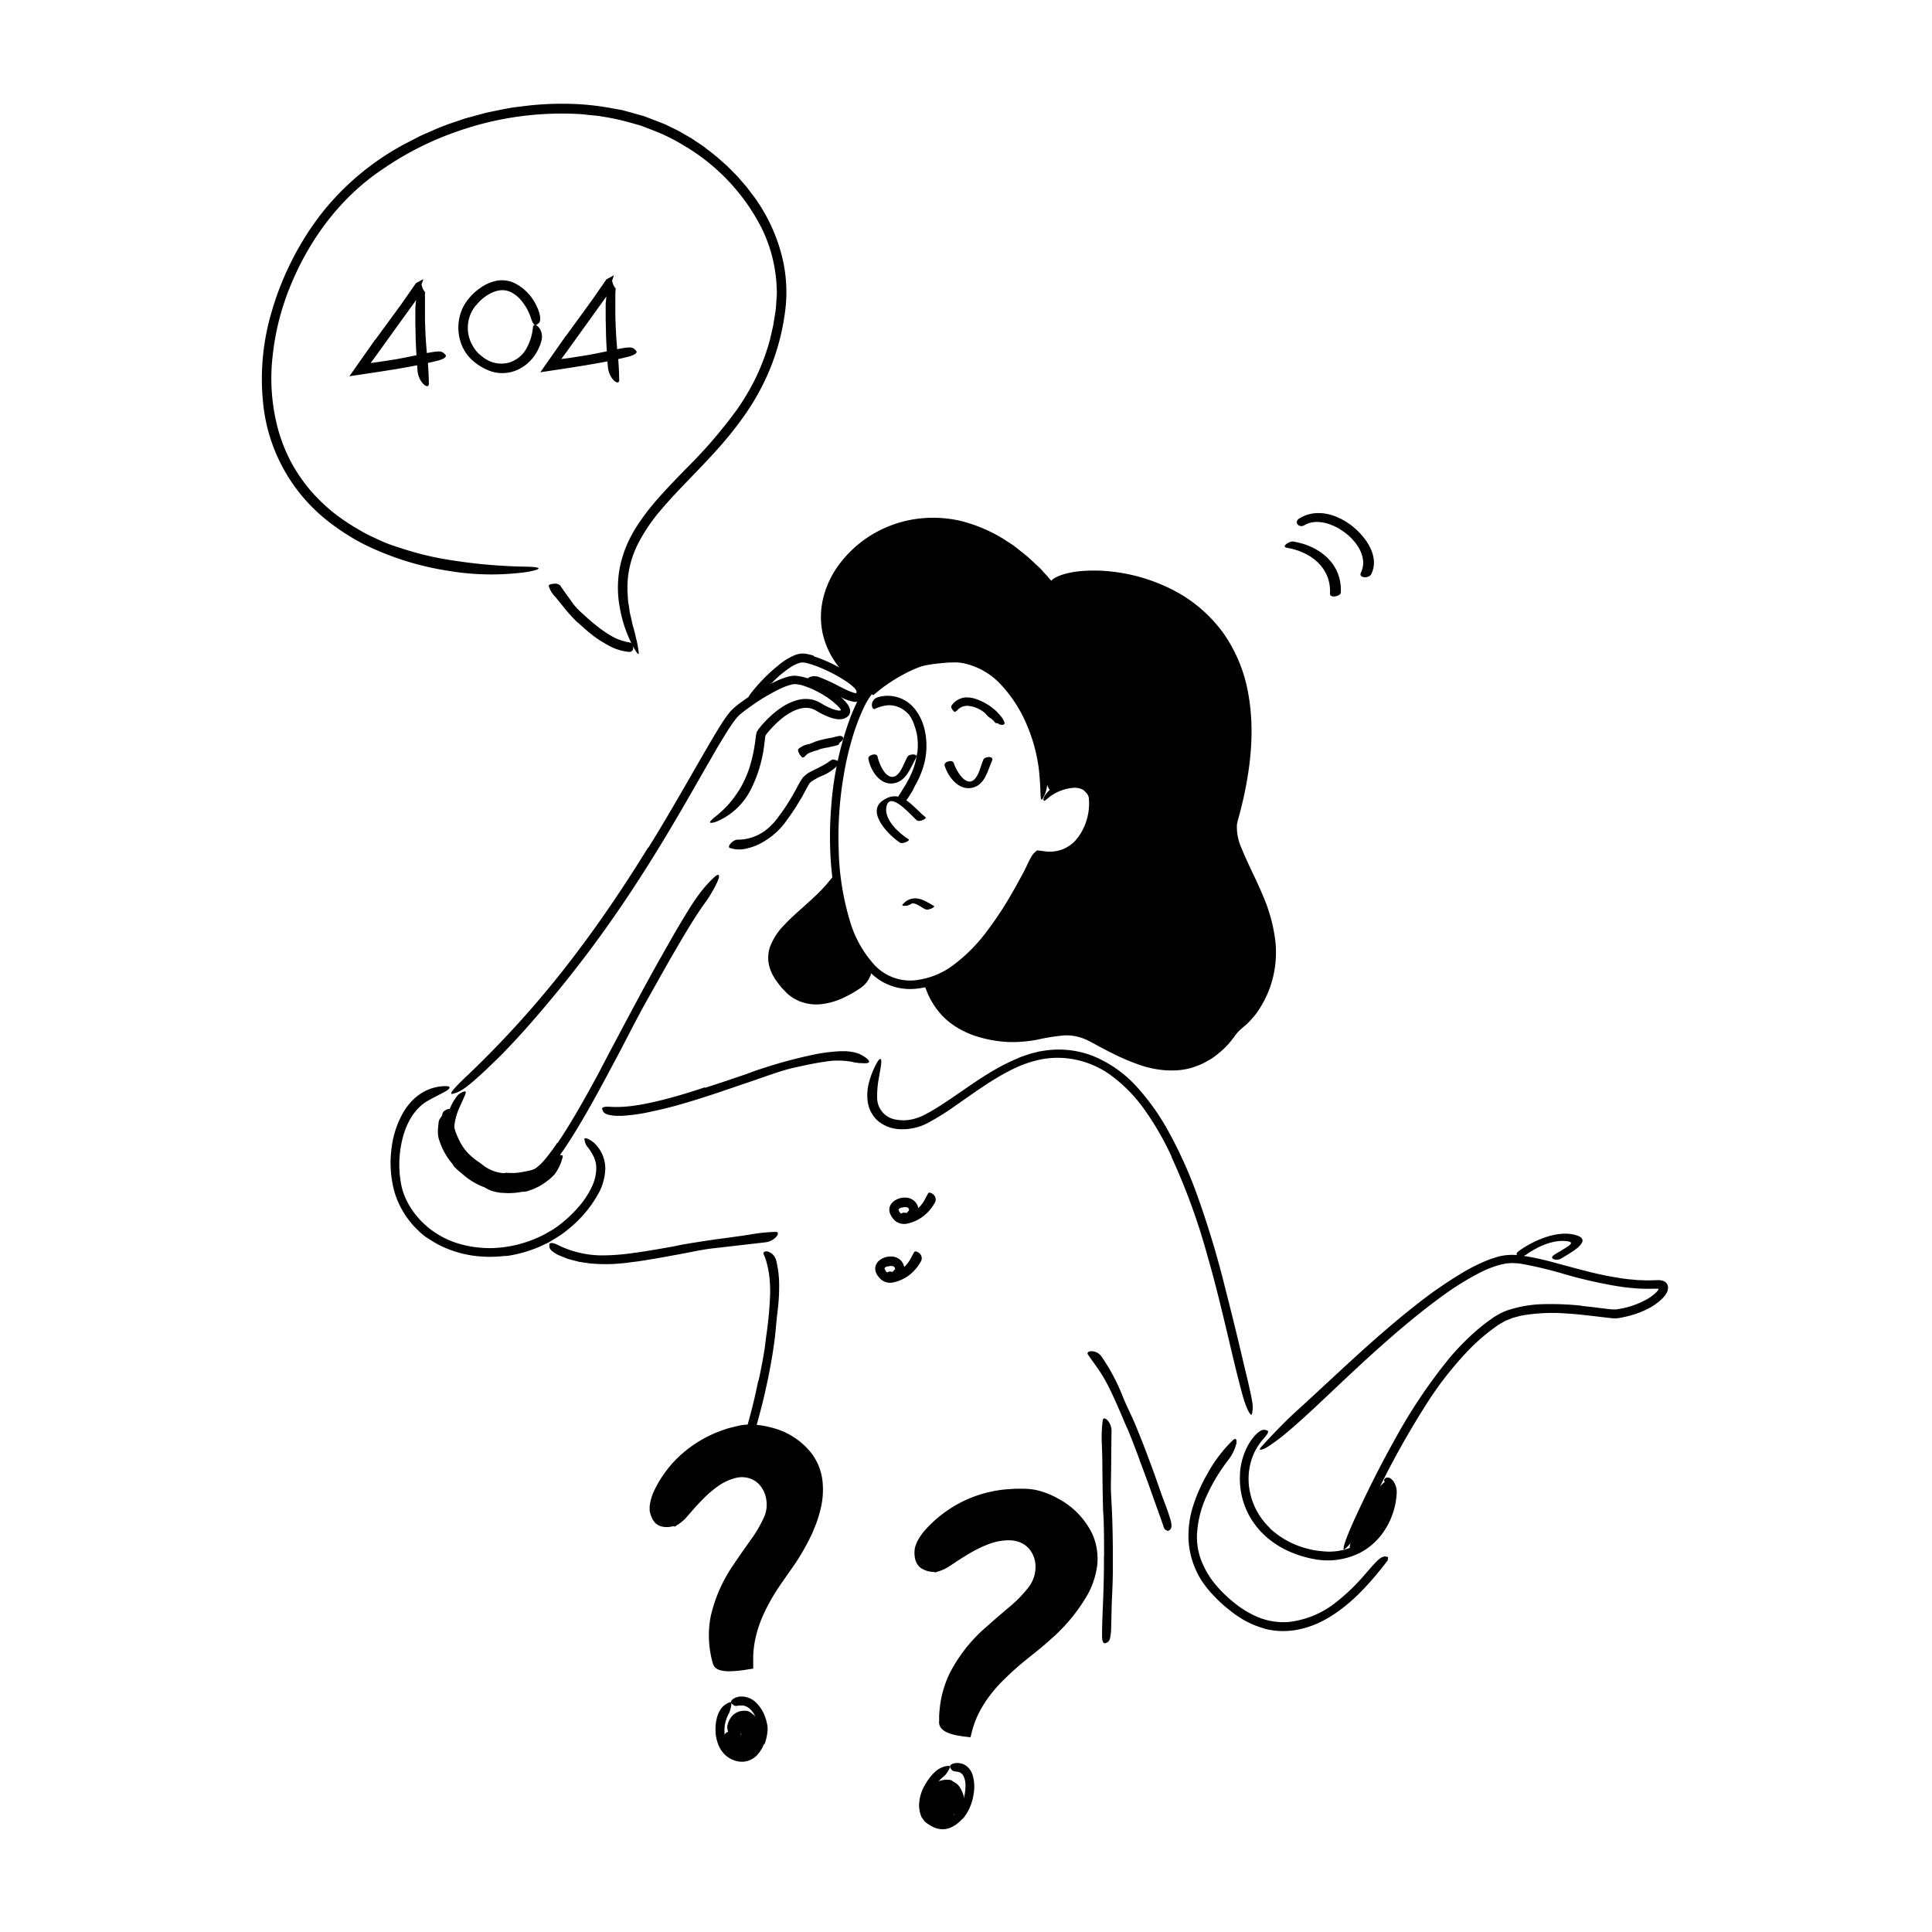 <svg id="Layer_1" data-name="Layer 1" xmlns="http://www.w3.org/2000/svg" width="520" height="520" viewBox="0 0 520 520"><defs><style>.cls-1{fill:hsla(210, 100%, 67%, 0.7);}</style></defs><title>Notioly v2</title><g id="_88.404" data-name="88.404"><path class="cls-1" d="M119.05,300a1.26,1.26,0,0,1,.55-1,2.91,2.91,0,0,1,1.17-.52c.29-.06.94.28,1,.5.08.46.16.91.23,1.28,0,.13.07,1.11.17,2.09a4.78,4.78,0,0,0,.08.74c0,.24.06.48.12.71.15.44.22.83.34,1.08a26.7,26.7,0,0,0,1.33,2.89,14.45,14.45,0,0,0,2,2.68,18.59,18.59,0,0,0,2.68,2.22,13.6,13.6,0,0,1,1.26.93,10.5,10.5,0,0,0,5,2.1,2,2,0,0,0,.9,0,3.56,3.56,0,0,1,1,0c.26,0,.54,0,.85,0a7.39,7.39,0,0,0,.94,0,19.36,19.36,0,0,0,2.81-.43,9.92,9.92,0,0,0,4.18-1.58c.19-.12.32-.31.6-.32.61-.05.89-.49,1.26-.83l.7-.8c.24-.26.49-.52.71-.8a3.82,3.82,0,0,1,1-.69c.33-.19.72.21.72.35,0,.39.37.27.59.35a.7.7,0,0,1,.23.11,2.07,2.07,0,0,1-.15.8,9.09,9.09,0,0,1-.59,1.66,11.93,11.93,0,0,1-1.52,2.63l-.91.88a8.62,8.62,0,0,1-1,.82,12.74,12.74,0,0,1-1.2.86c-.44.25-.87.54-1.32.76l-1.26.58c-.79.31-1.41.49-1.62.58a5.11,5.11,0,0,1-1.36.14c-.05,0-.46.11-1.06.17l-1,.13-1.15.05c-.79.05-1.56-.05-2.16-.06s-1-.13-1.07-.14a8.68,8.68,0,0,1-3.47-1.22,3.27,3.27,0,0,0-.66-.3,18.27,18.27,0,0,1-5.29-3.22c-.39-.36-.8-.7-1.21-1l-1.16-1.1a3.14,3.14,0,0,1-.33-.48,5,5,0,0,0-.43-.6,18.18,18.18,0,0,1-3.54-6.85,8.82,8.82,0,0,1-.14-2.1c.07-.9.16-1.79.21-2.14a2.4,2.4,0,0,1,.45-1A2.6,2.6,0,0,0,119.05,300Z"/><path class="cls-1" d="M365.54,416.47c-.15.54-.76.75-1.44.81-.22,0-.65-.27-.66-.45,0-.35-.05-.69-.05-1s.69-3.13,1-4.11a18.18,18.18,0,0,1,1.06-2.77,58.94,58.94,0,0,1,2.79-5.56,6.21,6.21,0,0,1,.95-1.19c.33-.35.74-.73,1.15-1.12l2.62-2.5,1.33,3.13a8.31,8.31,0,0,1,.4,4.87,3.9,3.9,0,0,0-.14,1,4.52,4.52,0,0,1-.27,1.1,14.66,14.66,0,0,1-.82,1.72,12.71,12.71,0,0,1-1.67,2.37c-1.09,1-2.13,1.91-3.22,2.75-.16.12-.26.31-.51.31-.59,0-.82.35-1.13.62a10.33,10.33,0,0,1-1.35,1,2.82,2.82,0,0,1-.95.23c-.3.05-.64-.42-.64-.53,0-.32-.32-.36-.52-.5a.85.85,0,0,1-.2-.17,1.88,1.88,0,0,1,.13-.62c.13-.33.31-.74.5-1.17a15.28,15.28,0,0,1,.91-1.79l1.51-1.91a22.49,22.49,0,0,0,1.51-2.18,2,2,0,0,1,.54-.54,3,3,0,0,0,.29-.5,8.84,8.84,0,0,0,.48-1,5.88,5.88,0,0,0,.42-1.39c.22-.5,0-.77.36-1.12.07-.08,0-.12,0-.17a.66.66,0,0,1-.06-.2l4,.64A23.58,23.58,0,0,0,372,406.8a18.93,18.93,0,0,0-1,1.69,3.33,3.33,0,0,1-.25.28,2.06,2.06,0,0,0-.29.37c-.76,1.41-1.68,2.76-2.31,4.27-.12.36-1.39,1.75-1.58,2.15C366.46,415.79,365.6,416.25,365.54,416.47Z"/><path class="cls-1" d="M195.09,467.48c-.29-.3,0-.9.62-1.28a2.6,2.6,0,0,1,.93-.08l.67.14s.44.24.84.51a3.39,3.39,0,0,0,.57.34.58.58,0,0,0,.17-.05c.13-.1.13-.14.15-.13s0-.07,0-.07a.35.35,0,0,0,.13.07.31.31,0,0,0,.2,0l.06,0,.07-.24c.05-.18.05-.13.05-.18s0,0-.07-.13a.2.2,0,0,0-.2-.17c-.08,0-.16-.09-.24-.2s-.21-.18-.14-.23a4,4,0,0,0,1.43-1.62v0h0c.07-.3-.63,2.61-.33,1.38v0l0-.06,0-.12a2.24,2.24,0,0,0,0-.24c0-.15,0-.13,0-.18,0-.31-.07,0,.41.4a1.71,1.71,0,0,0,.2.18l.09.07,0,0h-.1a.79.79,0,0,0-.27.16c-.06,0,0,.12-.22.14-.48,0-.46.24-.53.42a5.08,5.08,0,0,1-.37.8,2.68,2.68,0,0,1-.54.41,1.54,1.54,0,0,1-.92,0c-.21-.15-.52,0-.8,0a1.43,1.43,0,0,1-.29,0,3.51,3.51,0,0,1-.65-1.3,4.28,4.28,0,0,1-.26-1.65s.06-.28.19-.7a5.36,5.36,0,0,1,.86-1.7,4.37,4.37,0,0,1,2.39-1.59,5.73,5.73,0,0,1,1.73-.1,2.38,2.38,0,0,1,.88.29,4.1,4.1,0,0,1,.71.53,8.84,8.84,0,0,1,.78.67,7.75,7.75,0,0,1,.95,1.19,8,8,0,0,1,.88,1.76l.13.66a4.3,4.3,0,0,1,.09.72,2,2,0,0,1-.35,1.31.56.56,0,0,0-.11.37c0,.31-.15.76-.23,1.13a7.8,7.8,0,0,1-.42,1.08,6,6,0,0,1-1.26,1.72,4.55,4.55,0,0,1-1.73,1.16.84.84,0,0,1-.39,0,3.89,3.89,0,0,0-.48,0,3.74,3.74,0,0,1-2.32-.51,8.71,8.71,0,0,1-1.09-.7c-.34-.31-.65-.67-1-1a14.51,14.51,0,0,1-.68-1.32,4.3,4.3,0,0,0-.33-1C194.9,468.41,195.22,467.58,195.09,467.48Z"/><path class="cls-1" d="M258.39,487.62c.1.43-.52.8-1.32.77a3.16,3.16,0,0,1-.92-.48c-.18-.15-.38-.34-.55-.5a9,9,0,0,1-.5-.91,1.27,1.27,0,0,0-.14-.24.49.49,0,0,0-.11-.07.3.3,0,0,0-.18,0c-.18,0-.21.07-.21.05s-.06,0-.05.07a.52.52,0,0,0-.07-.16c-.1-.16-.21-.19-.28-.17l-.05,0h0l-.84-.54h0l0,0,.09.06.35.21.36.19c.08,0,0,0,0,0v0l0,.14c0,.06-.06.14.09.26a.39.39,0,0,1,.11.29l0,.17a.35.35,0,0,0,0,.06H254a4.17,4.17,0,0,0-2.17.63l0,0h0c-.23.22,2-1.95,1.06-1h0l0,0-.1.1a1.25,1.25,0,0,0-.15.19.84.84,0,0,1-.11.15c-.14.3.05.07-.13-.57a2.53,2.53,0,0,0-.17-.51l.08.07a.71.71,0,0,0,.31,0c.07,0,.08-.09.27,0,.45.28.55.07.71-.05a4.86,4.86,0,0,1,.79-.48,3.17,3.17,0,0,1,.73,0,1.82,1.82,0,0,1,.88.51c.11.27.48.34.75.48l.28.16a3.81,3.81,0,0,1-.13,1.56,4.44,4.44,0,0,1-.69,1.64,6.27,6.27,0,0,1-.57.53,5.56,5.56,0,0,1-1.76,1.05,4.75,4.75,0,0,1-3.12.06,5.59,5.59,0,0,1-1.12-.54l-.52-.37a2.49,2.49,0,0,1-.64-.78A4.55,4.55,0,0,1,248,489a7.77,7.77,0,0,1-.51-2.7,8.36,8.36,0,0,1,.22-2.1,9.11,9.11,0,0,1,.55-1.31,2.4,2.4,0,0,1,1.18-1.08,1.24,1.24,0,0,0,.42-.4,6.49,6.49,0,0,1,3.93-2.29,5.36,5.36,0,0,1,2.15,0,1,1,0,0,1,.36.21,4.81,4.81,0,0,0,.41.27,4,4,0,0,1,1.76,1.68,8.79,8.79,0,0,1,.59,1.19c.09.21.15.44.24.65s.07.49.12.73a4,4,0,0,1,0,.62,7.82,7.82,0,0,1-.15,1c-.05.68-.27,1.19-.25,1.33S258.33,487.45,258.39,487.62Z"/><path class="cls-1" d="M333.31,277.66c-13.52,15.06-26.47,8.13-39.14,1.22-8.95-4.88-14.45,1.44-26.08-.39-11.26-1.78-15.53-7.45-17.7-13.3,20.44-7.23,26.38-33.45,29-35,12.42,3,17.15-12.94,14.16-16.88-3.76-4.93-7.74-2.63-10.48-1.69-.95.32-3.58-34.89-27.68-34.86-7.54,0-15.71,4.86-20.64,9-36.08-20.93,11.18-72.14,48.12-28.31,5.36-7.8,69.39-5.38,49.31,63.47C329.06,231.74,355.64,252.79,333.31,277.66Z"/><path class="cls-1" d="M250.87,141.75a29.16,29.16,0,0,0-17.58,6,28,28,0,0,0-6.41,6.85,22.19,22.19,0,0,0-3.36,8.65,18.38,18.38,0,0,0,.85,9.1l.39,1.09a7.64,7.64,0,0,0,.52,1l.55,1,.27.51.34.48,1.38,1.89,1.61,1.71a16.45,16.45,0,0,0,1.77,1.56,15.43,15.43,0,0,0,1.88,1.45l1.54,1c.07.1.16,0,.24-.07l.74-.57a46.06,46.06,0,0,1,8.74-5.25,30.93,30.93,0,0,1,7.16-2.33,21.06,21.06,0,0,1,3.82-.39,24.41,24.41,0,0,1,3.81.27,21.28,21.28,0,0,1,7.24,2.46,23.77,23.77,0,0,1,5.94,4.74,41.22,41.22,0,0,1,8,13.95,76.8,76.8,0,0,1,2.27,7.64c.31,1.29.6,2.58.87,3.86l.29,1.38c0,.1.05.2.09.3s.19,0,.28-.06l.48-.17c.36-.13.74-.25,1.12-.36a9.51,9.51,0,0,1,2.47-.38,7.13,7.13,0,0,1,4.77,1.83c.29.29.6.57.87.88s.51.57.78,1a6,6,0,0,1,.88,2.55,13.28,13.28,0,0,1-.37,4.77,16.71,16.71,0,0,1-4.57,8.12,11.6,11.6,0,0,1-8.8,3.26c-.4,0-.79-.08-1.18-.12s-.42-.08-.64-.12-.24.16-.34.26l-.05.09a1.59,1.59,0,0,0-.13.22l-.25.45c-.64,1.26-1.24,2.61-1.85,3.95-1.21,2.7-2.48,5.39-3.9,8a55.7,55.7,0,0,1-10.7,14.35,35.2,35.2,0,0,1-9.61,6.44c-.52.25-.69.3-1,.41l-.38.15-.2.07s0,.11,0,.16c.09.21.17.42.27.63q.27.63.6,1.23a16.85,16.85,0,0,0,3.19,4.33,20.3,20.3,0,0,0,9.52,5,31.2,31.2,0,0,0,5.4.89,29.2,29.2,0,0,0,5.45-.17c2.33-.28,4.65-.84,7.07-1.26a18.13,18.13,0,0,1,7.55,0,16.14,16.14,0,0,1,3.59,1.34c1.12.55,2.13,1.14,3.21,1.7,2.12,1.12,4.25,2.19,6.42,3.15,4.33,1.86,8.93,3.28,13.52,2.89l.86-.05.84-.16c.56-.12,1.13-.19,1.68-.34A19.9,19.9,0,0,0,324,283.8c.51-.26,1.05-.47,1.54-.77l1.47-.93.73-.47.69-.55,1.36-1.1c2.15-2,3.13-2.82,3.26-2.58s-.64,1.5-2.31,3.48a23,23,0,0,1-3.45,3.17c-.37.27-.73.59-1.15.84l-1.31.76a17,17,0,0,1-3,1.37c-4.37,1.68-10.24,1.4-15.63-.59a59.84,59.84,0,0,1-6.94-3c-1.13-.55-2.21-1.14-3.32-1.72l-1.62-.88-.82-.44-.75-.37a12.94,12.94,0,0,0-6.35-1.34,54.78,54.78,0,0,0-7,1.11,36.08,36.08,0,0,1-7.67.68,32.79,32.79,0,0,1-7.66-1.18,24.31,24.31,0,0,1-7.19-3.19,19.93,19.93,0,0,1-3.1-2.55,20.9,20.9,0,0,1-2.49-3.15c-.34-.57-.7-1.13-1-1.73a22.63,22.63,0,0,1-1-2.27l-.66-1.66a1.43,1.43,0,0,1-.13-.4l.38-.15.75-.3,1.51-.6.38-.15.32-.13.39-.18a31.1,31.1,0,0,0,6.06-3.57,43.18,43.18,0,0,0,9.68-10.43,86.61,86.61,0,0,0,7-12.79l1.56-3.39c.27-.57.54-1.14.87-1.73.09-.15.16-.29.26-.45a6.68,6.68,0,0,1,.46-.67l.57-.56.31-.25s.09-.12.15-.1l.18,0,1.44.19.89.11a10,10,0,0,0,1.64,0,9.3,9.3,0,0,0,3.15-.79c4-1.83,6.6-6.53,7-11.08a6.28,6.28,0,0,0-.42-3.08l-.16-.26-.26-.32a6.8,6.8,0,0,0-.56-.63,6.59,6.59,0,0,0-1.25-1,4.56,4.56,0,0,0-2.95-.64,7.73,7.73,0,0,0-1.64.34c-.28.08-.57.19-.85.29l-1.46.53a3.17,3.17,0,0,1-.48.1l-.41,0h-.21c0,.08,0-.1,0-.08h-.09l-.1,0c-.14,0-.21-.16-.3-.28a5.58,5.58,0,0,1-.67-2l-.58-2.66c-.38-1.71-.79-3.4-1.27-5.08a58.65,58.65,0,0,0-3.64-9.76,33.37,33.37,0,0,0-5.73-8.49,19.9,19.9,0,0,0-17.74-6.16,30.36,30.36,0,0,0-9.08,3.15,45.46,45.46,0,0,0-4.2,2.49c-.68.45-1.34.93-2,1.41l-1,.81-.77.63-.39.31-.19.16a2.53,2.53,0,0,1-.22-.13L232,185.16c-.35-.25-.72-.46-1.06-.72l-1-.83c-.65-.57-1.36-1.06-1.95-1.69L226.18,180a22.41,22.41,0,0,1-4.7-9.25,21.36,21.36,0,0,1,.24-10.36,25.38,25.38,0,0,1,4.68-9.18,31.2,31.2,0,0,1,7.61-6.89,31.88,31.88,0,0,1,11.74-4.52,33.17,33.17,0,0,1,12.56.34,40.87,40.87,0,0,1,11.58,4.8l2.63,1.7c.85.6,1.64,1.28,2.47,1.91l1.23,1c.41.32.77.7,1.15,1l2.28,2.13c.71.67,1.32,1.43,2,2.14l.87,1,.25.28.12.14c.05,0,.09.12.13,0a1.67,1.67,0,0,1,.43-.4,7.42,7.42,0,0,1,.91-.53,13.59,13.59,0,0,1,2.14-.81,25.36,25.36,0,0,1,4.37-.78,42,42,0,0,1,8.76.17,47.4,47.4,0,0,1,16.6,5.18,38.26,38.26,0,0,1,13.08,11.4,40.2,40.2,0,0,1,6.62,16c1.79,9.61.77,19.36-1.31,28.64-.29,1.16-.54,2.32-.85,3.47l-.47,1.73-.23.86-.15.75a13.76,13.76,0,0,0,1.27,6.44c1.72,4.29,4,8.47,5.82,12.93a43.85,43.85,0,0,1,3.29,12.3,28.66,28.66,0,0,1-.85,10.15,26.82,26.82,0,0,1-2.64,6.39,21.6,21.6,0,0,1-4.67,5.89c-.6.49-1.36,1.17-1.76,1.41-.67.4,0-.66,1.57-2.94a35.87,35.87,0,0,0,5.34-11.33,27.66,27.66,0,0,0,.23-12.15,53,53,0,0,0-4.08-11.92c-.89-2-1.84-3.89-2.78-5.89a46.88,46.88,0,0,1-2.53-6.27,15.76,15.76,0,0,1-.66-3.58,6.3,6.3,0,0,1,0-1,4.75,4.75,0,0,1,.1-1c.06-.33.13-.69.2-1l.21-.79c.59-2.09,1.12-4.2,1.57-6.32,1.83-8.47,2.66-17.31,1.16-25.83a39.21,39.21,0,0,0-4.16-12.13,34.33,34.33,0,0,0-8.1-9.85,41.64,41.64,0,0,0-18.27-8.56A43,43,0,0,0,293,156a27,27,0,0,0-5,.59,14.46,14.46,0,0,0-2.25.7l-.5.24-.22.12-.11.07a.56.56,0,0,0-.15.11l-.44.4-.22.2-.25.3-1,1.14-4.28-4.72c-1.05-1.11-2.21-2.1-3.31-3.16a20.33,20.33,0,0,0-1.76-1.46l-1.79-1.41c-1.22-.91-2.53-1.67-3.79-2.52a34.42,34.42,0,0,0-17.13-4.82Z"/><path class="cls-1" d="M234.66,261.53c-7.06,5.94-17.76,12-24.88,1.63-7-10.15,7-16.54,14.14-25.71C226,247,229,257.11,234.66,261.53Z"/><path class="cls-1" d="M219.93,243.89c-1.67,1.53-3.37,3-5,4.49a28.43,28.43,0,0,0-4.27,4.77,9.09,9.09,0,0,0-1.54,4,7.46,7.46,0,0,0,.57,3.61c.12.3.28.59.42.88l.5.85,1.2,1.63a9.92,9.92,0,0,0,6.71,3.75,13.35,13.35,0,0,0,7-1.42,56.75,56.75,0,0,0,8-5.1c.82-.57,1.13,0,.84,1a7,7,0,0,1-2.81,3.61,30.81,30.81,0,0,1-4.55,2.6,18.91,18.91,0,0,1-5.16,1.6,12.16,12.16,0,0,1-5.58-.31,10.29,10.29,0,0,1-1.35-.48l-1.26-.65a9.48,9.48,0,0,1-1.15-.81,7,7,0,0,1-1-.9l-1.15-1.19c-.34-.42-.65-.86-1-1.29a13.52,13.52,0,0,1-1.72-2.84,9.62,9.62,0,0,1-.85-3.37,9.12,9.12,0,0,1,.46-3.45,17.11,17.11,0,0,1,3.93-6c1.58-1.7,3.29-3.21,5-4.72,1-.93,2.06-1.85,3.06-2.79a42.15,42.15,0,0,0,3.3-3.42l1.81-2.19a107,107,0,0,0,3,11.8,36.83,36.83,0,0,0,4,8.49c.35.59.78,1.09,1.17,1.64s.72.88,1,1.24a7.17,7.17,0,0,1,.65.84,2.23,2.23,0,0,1,.45,1.27,3.8,3.8,0,0,1,0,.58c-.06.28-.35.32-.85.13a4.32,4.32,0,0,1-.89-.47,13.23,13.23,0,0,1-1.06-.88,25.7,25.7,0,0,1-5-7.7,57.92,57.92,0,0,1-3-8.75c-.14-.52-.27-1-.39-1.54l-.27-1.09,0-.18a1.13,1.13,0,0,0,0-.12v0a0,0,0,0,0,0,0l-.06,0-.32.33c-.87.9-1.77,1.76-2.67,2.59Z"/><path class="cls-1" d="M227,209.18a98.28,98.28,0,0,0-1.27,19.46,71.85,71.85,0,0,0,3,19.15,30,30,0,0,0,6.7,12A13.13,13.13,0,0,0,246,263.87,20.93,20.93,0,0,0,257,259.44a44.52,44.52,0,0,0,8.68-8.87A94.34,94.34,0,0,0,272.6,240c.93-1.62,1.83-3.27,2.73-4.93l1.37-2.49c.24-.42.47-.84.73-1.25.14-.21.25-.42.41-.63a4.35,4.35,0,0,1,.6-.75,2,2,0,0,1,.79-.63l.94.14.47.07.34,0,.66.07a10.1,10.1,0,0,0,2.58-.16,9.17,9.17,0,0,0,4.49-2.35,15.48,15.48,0,0,0,4.35-12.28,2.78,2.78,0,0,0-.5-1.28,1.84,1.84,0,0,0-.44-.52,2.15,2.15,0,0,0-.53-.41,5,5,0,0,0-2.9-.54,12.36,12.36,0,0,0-6.12,2.36c-1.07.83-1.39,1.23-1.62,1.07s-.1-1,.75-2a10.73,10.73,0,0,1,4.59-3.23,9.51,9.51,0,0,1,4-.64,5.86,5.86,0,0,1,1.2.19,4.58,4.58,0,0,1,1.22.47c.21.11.41.21.61.34l.55.45a5.11,5.11,0,0,1,.93,1.09,4.21,4.21,0,0,1,.59,1.18,7.75,7.75,0,0,1,.29,1.15,12.22,12.22,0,0,1,.13,2.15,18.75,18.75,0,0,1-4.23,11.16,12,12,0,0,1-7.2,4.18,7.48,7.48,0,0,1-1.06.12,7.37,7.37,0,0,1-1.05,0,9.23,9.23,0,0,1-1,0l-.93-.11-.26-.06c-.08,0,0,0-.06,0h0l-.06.09a3.15,3.15,0,0,0-.22.33c-.15.24-.31.47-.46.73-4.7,8.41-9.43,17.51-16.73,24.64a35.55,35.55,0,0,1-7.35,5.61,21.66,21.66,0,0,1-9,2.82,15.19,15.19,0,0,1-9.38-2.31,21.43,21.43,0,0,1-6.49-7c-3.55-6-5.18-12.66-6.12-19.31a84.86,84.86,0,0,1-.79-10.06,96.56,96.56,0,0,1,.28-10.06,87.27,87.27,0,0,1,5.13-24.19c.55-1.47,1.2-2.9,1.88-4.33a19.69,19.69,0,0,1,1.19-2.09c.22-.34.43-.68.67-1l.75-1a20.65,20.65,0,0,1,7.64-5.75,35,35,0,0,1,9.11-2.52c1.55-.24,3.11-.41,4.66-.52.76-.08,1.58-.08,2.38-.1a19.31,19.31,0,0,1,2.4.24,18.36,18.36,0,0,1,6.9,2.61,26.33,26.33,0,0,1,5.6,4.69,39.24,39.24,0,0,1,7.36,12.41A45,45,0,0,1,281.1,202a32,32,0,0,1,.8,8.42,9.25,9.25,0,0,1-.82,3.71,7.32,7.32,0,0,1-.56,1c-.67.65-.28-2.48-.9-8a44.32,44.32,0,0,0-3.24-12,36,36,0,0,0-6.7-10.55,19.12,19.12,0,0,0-10.4-6.08,12.55,12.55,0,0,0-1.5-.19,10.74,10.74,0,0,0-1.5,0l-.76,0-.82.06c-.54.05-1.09.08-1.63.15a46.4,46.4,0,0,0-6.38,1.06,28.21,28.21,0,0,0-4.47,1.48,18.71,18.71,0,0,0-4,2.27,18.93,18.93,0,0,0-1.76,1.46,17.56,17.56,0,0,0-1.52,1.7,19.08,19.08,0,0,0-2.43,3.92,59.56,59.56,0,0,0-3.37,9.12,79.82,79.82,0,0,0-2.12,9.58Z"/><path class="cls-1" d="M189.78,292.78c3.59-1.14,7.17-2.36,10.77-3.58,1.31-.45,2.6-1,3.92-1.39a128.39,128.39,0,0,1,14.21-3.89,46.39,46.39,0,0,1,6.57-.93l1.07-.06,1.09,0a12.79,12.79,0,0,1,2.2.25,7.91,7.91,0,0,1,4,2c.71.68.11,1-.82,1-.46,0-1-.05-1.56-.06-.29,0-.55-.1-.87-.12a4.36,4.36,0,0,1-.94-.19,21.48,21.48,0,0,0-7.72,0c-2.69.37-5.41,1-8.14,1.59-3.28.77-6.58,2-9.86,3.13l-10.84,3.69c-2.24.74-4.48,1.47-6.74,2.15-3.42,1.05-6.9,2-10.4,2.72a49.07,49.07,0,0,1-8.23,1.23c-.62,0-1.23,0-1.86,0-2.36-.2-3.08-.65-3.38-1.37a1.72,1.72,0,0,1-.18-.49c-.05-.55.9-.66,2.42-.55,4.56.25,9.47-.77,14.35-2,3.62-.93,7.26-2.05,10.86-3.25Z"/><path class="cls-1" d="M215.54,215a56.71,56.71,0,0,1-3.34,5.16c-.45.61-.86,1.25-1.35,1.83a20.18,20.18,0,0,1-6.28,5.08,14.48,14.48,0,0,1-3.44,1.26,7.94,7.94,0,0,1-4.68-.1c-.46-.17-.22-.76.27-1.28a3.32,3.32,0,0,1,.86-.67,1.83,1.83,0,0,1,1-.28,12.47,12.47,0,0,0,7.28-2.38,16.38,16.38,0,0,0,3.61-3.72,45,45,0,0,0,3.3-4.89c.63-1,1.23-2.12,1.82-3.21a19.3,19.3,0,0,1,1.53-2.55,8.14,8.14,0,0,1,2.52-1.78c1.35-.68,2.65-1.29,3.8-2,.24-.15.47-.32.69-.48.83-.58,1-.67,1.7-.44.15.06.31.09.45.16a.56.56,0,0,1,.33.62,1.9,1.9,0,0,1-.58,1.08,12.48,12.48,0,0,1-3.59,2.32,15.91,15.91,0,0,0-3.12,1.68c-.14.11-.25.24-.35.33s-.15.21-.26.38c-.22.36-.46.8-.7,1.23L215.59,215Z"/><path class="cls-1" d="M222.47,201.23a15.59,15.59,0,0,0-1.74.4c-.21.06-.39.19-.6.25a19,19,0,0,0-2.21.72,3.44,3.44,0,0,0-.85.55c-.32.29-.53.67-1,.74-.14,0-.58-.43-.9-.95s-.5-1.15-.26-1.36a5.68,5.68,0,0,1,2.8-1.3,10.1,10.1,0,0,0,1.68-.66c.62-.21,1.25-.38,1.89-.54l1.18-.27c.6-.13,1.22-.21,1.83-.35a10.27,10.27,0,0,1,1.56-.37,1.69,1.69,0,0,1,.45,0,.86.86,0,0,1,.64.41.71.71,0,0,1-.17.7,3,3,0,0,1-.3.32,3.06,3.06,0,0,1-.29.21l-.12.09,0,0a1.27,1.27,0,0,0-.22.37c-.07.21-.14.2-.25.28a2.08,2.08,0,0,1-.4.15c-.3.09-.65.17-1,.25-.53.12-1.1.23-1.67.38Z"/><path class="cls-1" d="M174.51,228.15c5.91-9.47,11.32-19.23,17-28.94,1.06-1.77,2.1-3.54,3.26-5.28a26.86,26.86,0,0,1,1.94-2.59,18.73,18.73,0,0,1,2.51-2.14,58.76,58.76,0,0,1,9.4-5.74,23.69,23.69,0,0,1,2.63-1.07,11.61,11.61,0,0,1,1.44-.39,6.26,6.26,0,0,1,1.62-.11,16.72,16.72,0,0,1,5.52,1.68,31.38,31.38,0,0,1,4.83,2.79,21.41,21.41,0,0,1,2.21,1.77,11.73,11.73,0,0,1,1,1.09,5,5,0,0,1,.54.8,3.44,3.44,0,0,1,.36.95,1.87,1.87,0,0,1-.54,1.81,3.21,3.21,0,0,1-1.83.79,3.92,3.92,0,0,1-.92,0,6,6,0,0,1-.76-.11,10.19,10.19,0,0,1-1.42-.41,18.29,18.29,0,0,1-2.58-1.17c-.4-.21-.85-.49-1.19-.68a4.73,4.73,0,0,0-1.06-.46c-2.26-.71-4.86.37-7,1.85a22.86,22.86,0,0,0-3,2.56c-.48.46-.93,1-1.36,1.45q-.33.38-.63.75a6.75,6.75,0,0,0-.46.65,8.58,8.58,0,0,0-.15,1.08l-.17,1.34a36.25,36.25,0,0,1-3.58,12,18.19,18.19,0,0,1-9.14,8.66c-1.24.49-1.85.46-1.88.24s.48-.72,1.31-1.41a32.25,32.25,0,0,0,3.17-2.87,29,29,0,0,0,3.53-4.67,27.75,27.75,0,0,0,3-7.1q.53-1.89.87-3.84c.11-.65.21-1.3.3-2l.13-1,.07-.53c0-.07.05-.29.09-.44a3.94,3.94,0,0,1,.14-.49,7.44,7.44,0,0,1,.84-1.21c.24-.3.48-.58.72-.86.5-.55,1-1.09,1.54-1.6a24.3,24.3,0,0,1,3.45-2.83,14.45,14.45,0,0,1,4.22-2,8.27,8.27,0,0,1,5.06.1,8,8,0,0,1,1.18.56l.89.52a17.74,17.74,0,0,0,1.74.88,10.48,10.48,0,0,0,1.73.6,6.47,6.47,0,0,0,.79.13h.22c.11,0,.23-.12.18-.24a.34.34,0,0,0-.07-.16,4.63,4.63,0,0,0-.55-.67,18.8,18.8,0,0,0-3-2.47,26,26,0,0,0-6.48-3.19,10.41,10.41,0,0,0-1.67-.36,3.79,3.79,0,0,0-1.53.1,17.53,17.53,0,0,0-3.35,1.28,53.69,53.69,0,0,0-6.52,3.83c-1,.71-2.07,1.45-3.06,2.22l-.74.59c-.25.2-.4.38-.6.57a6.35,6.35,0,0,0-.58.66c-.18.23-.38.45-.56.71-1.59,2.2-3,4.63-4.45,7l-4.21,7.32c-2.79,4.9-5.6,9.8-8.5,14.65q-5.33,9-11.09,17.67c-5.82,8.78-12.1,17.32-18.71,25.42-5.14,6.3-10.35,12.35-16,18.08L130.74,288c-4.85,4.53-6.63,5.71-8.11,6.16a5.77,5.77,0,0,1-1,.27c-.81,0,1-2,4.5-5.29A268.66,268.66,0,0,0,155.52,256c6.76-8.94,13-18.3,18.93-27.9Z"/><path class="cls-1" d="M219,176.63a41.42,41.42,0,0,1,7.78,3.52,28.71,28.71,0,0,1,2.68,1.64,14.3,14.3,0,0,1,2.17,1.92,5.55,5.55,0,0,1,.94,1.38,2.85,2.85,0,0,1,.28,1,3.44,3.44,0,0,1-.1,1.06,2.18,2.18,0,0,1-1.27,1.54,3.57,3.57,0,0,1-1.95.14,13.07,13.07,0,0,1-2.71-.93l-4.32-2c-.9-.4-1.82-.76-2.72-1.08a13.39,13.39,0,0,0-1.28-.41,4.29,4.29,0,0,0-.9-.15.76.76,0,0,1-.45-.23.89.89,0,0,1-.13-.94,2,2,0,0,1,1.41-1,3.51,3.51,0,0,1,1.9.09,49,49,0,0,1,5.72,2.63c.89.45,1.77.89,2.63,1.25a9.88,9.88,0,0,0,1.22.42c.29.07.31.11.47.08s.45-.48-.4-1.39a15.24,15.24,0,0,0-2.77-2.13,40.65,40.65,0,0,0-7.21-3.65,22.92,22.92,0,0,0-2.34-.78,5,5,0,0,0-2.17-.27,9.63,9.63,0,0,0-3.15,1.56,30.31,30.31,0,0,0-3,2.36,58,58,0,0,0-4.07,4.23c-.29.32-.56.65-.86,1-1.11,1.17-1.61,1.43-2.3,1.21a2.16,2.16,0,0,1-.47-.16c-.45-.25-.27-1,.46-1.92a46.24,46.24,0,0,1,7.86-7.91,16.66,16.66,0,0,1,4-2.39,6,6,0,0,1,1.37-.37,5.2,5.2,0,0,1,1.44,0,16.09,16.09,0,0,1,2.27.53Z"/><path class="cls-1" d="M150.06,307.66c3.87-5.72,7.27-11.88,10.62-18l3.56-6.79c4.25-8,8.46-16,12.87-23.86,2-3.51,3.92-7,6-10.48,2.65-4.38,5.27-8.92,9.21-12.5,1.27-1.09,1.47-.43.92.92a21.36,21.36,0,0,1-1.25,2.53,30.75,30.75,0,0,1-2.07,3.29c-3,4.14-5.6,8.62-8.22,13.1s-5.14,9.06-7.72,13.64c-3.08,5.48-5.95,11.36-9,17-3.33,6.25-6.69,12.5-10.42,18.56-1.16,1.86-2.35,3.71-3.64,5.5a31.6,31.6,0,0,1-4.36,5.09,11.57,11.57,0,0,1-4.6,2.5,17,17,0,0,1-5.11.69,20,20,0,0,1-9.76-2.68,14.94,14.94,0,0,1-5.63-5.53,12.71,12.71,0,0,1-1.52-7.83,16.7,16.7,0,0,1,.77-3.43,14.54,14.54,0,0,1,2.1-4.09,3.59,3.59,0,0,1,1.62-1.33,3.28,3.28,0,0,1,.69-.23c.31,0,.31.38,0,1.09s-.77,1.74-1.36,3.05c-1.78,3.86-2.28,8.39-.1,11.9s6.26,5.8,10.53,6.49a14.7,14.7,0,0,0,9.26-1.32,14,14,0,0,0,3.46-3.18,49.94,49.94,0,0,0,3.06-4.15Z"/><path class="cls-1" d="M136.14,338a33.16,33.16,0,0,1-9.28-.11A29.56,29.56,0,0,1,118,335c-1-.54-2-1.17-2.93-1.76s-1.83-1.37-2.64-2.18a23.52,23.52,0,0,1-6.23-10.16,29.39,29.39,0,0,1-.82-11.75,25.16,25.16,0,0,1,3.28-9.94,17.07,17.07,0,0,1,2.06-2.74,14.31,14.31,0,0,1,2.67-2.23,12.5,12.5,0,0,1,6.61-1.91c1.44,0,1.18.66.1,1.3s-2.86,1.47-4.72,2.52c-3.4,1.82-5.66,5.46-6.8,9.42a28.53,28.53,0,0,0-.73,12.48c.71,5,3.93,9.67,8,12.81a23.81,23.81,0,0,0,7.61,3.87,29.82,29.82,0,0,0,8.57,1.2,31.86,31.86,0,0,0,10.53-1.95,32.48,32.48,0,0,0,3.74-1.62c.61-.31,1.18-.69,1.77-1a19.19,19.19,0,0,0,1.72-1.09,35,35,0,0,0,6-5.5,23.41,23.41,0,0,0,3.42-5.17,11.86,11.86,0,0,0,1.27-5.69,7.93,7.93,0,0,0-.58-2.36,14.07,14.07,0,0,0-1.72-2.79,3.65,3.65,0,0,1-.76-1.5,4.66,4.66,0,0,1-.13-.65c0-.31.36-.33,1-.06a6.9,6.9,0,0,1,2.48,2,9.38,9.38,0,0,1,2.14,6.16,14.62,14.62,0,0,1-1.7,6.27,32.29,32.29,0,0,1-8,9.65,27.46,27.46,0,0,1-3.83,2.74c-.69.4-1.34.84-2.05,1.19l-2.13,1a35.41,35.41,0,0,1-9.06,2.53Z"/><path class="cls-1" d="M315.3,311.22a79.46,79.46,0,0,0-7-12.19,40.54,40.54,0,0,0-9.67-9.88,24.74,24.74,0,0,0-9.08-3.93,23.67,23.67,0,0,0-8.72-.2,30.7,30.7,0,0,0-8.4,2.82c-5.4,2.65-10.32,6.34-15.39,9.84a68.94,68.94,0,0,1-7,4.39,14.51,14.51,0,0,1-8.34,1.82,9.71,9.71,0,0,1-5.28-2.1,8.35,8.35,0,0,1-2.83-5,13.18,13.18,0,0,1,.33-5.57,23.43,23.43,0,0,1,2-5c1.08-1.95,1.47-1.35,1.19.53-.11.95-.38,2.22-.62,3.71a24.32,24.32,0,0,0-.4,4.87,5.95,5.95,0,0,0,5,6,10.86,10.86,0,0,0,4.57-.1,12.88,12.88,0,0,0,2.25-.74c.71-.29,1.49-.76,2.23-1.13,6-3.43,11.56-8,17.91-11.62a55.69,55.69,0,0,1,5.95-2.93c1-.47,2.12-.78,3.19-1.16.54-.16,1.1-.29,1.65-.43l.83-.21.86-.13a25.45,25.45,0,0,1,13.55,1.3,32.52,32.52,0,0,1,12.08,8.55,62.5,62.5,0,0,1,8.45,12,119.23,119.23,0,0,1,7.38,16.3,255,255,0,0,1,7.81,25.82c1.72,6.73,3.35,13.33,4.9,20,.35,1.47.7,2.9,1.05,4.38,1.26,5.48,1.61,7.18,1.35,8.51a5,5,0,0,1-.16.9c-.27.7-1.51-1.42-2.59-5.44-1.61-5.95-3-12.07-4.48-18.26s-3-12.43-4.8-18.62a172.57,172.57,0,0,0-9.76-26.92Z"/><path class="cls-1" d="M306.75,393c-.93-2.53-1.89-5-2.91-7.55-.37-.91-.82-1.79-1.19-2.7-1.34-3.2-2.71-6.39-4.25-9.48a42,42,0,0,0-2.29-4c-1.06-1.63-2.26-3.16-3.3-4.72-.32-.47.16-.87,1-.87a3.33,3.33,0,0,1,2.63,1.39,52.36,52.36,0,0,1,5.79,10.9c.91,2.27,2.08,4.53,3.07,6.83,1.07,2.52,2.08,5.07,3.06,7.63l1.77,4.74c.89,2.4,1.71,4.83,2.56,7.22.66,1.86,1.42,3.65,2,5.54.13.42.28.82.39,1.26.4,1.59.27,2.35-.45,2.73a.63.63,0,0,1-.49.08.67.67,0,0,1-.14-.09.43.43,0,0,0-.11-.08.85.85,0,0,1-.32-.17,2.76,2.76,0,0,1-.49-1.05c-1.06-3.1-2.35-6.55-3.55-10-.92-2.55-1.85-5.11-2.83-7.65Z"/><path class="cls-1" d="M410.56,337.84c2.89-2.13,7.08-4.12,10.75-3.82,2.51.21,1.51.94.07,1.86-1,.65-2.08,1.21-3.09,1.88-1.63,1.09.83,1.71,1.85,1,1.32-.89,8.86-4.62,4.41-6.2-5-1.77-11.86,1.29-15.84,4.22-1.58,1.16.85,1.76,1.85,1Z"/><path class="cls-1" d="M341.72,411.27a23.13,23.13,0,0,0,10.13,5.55,23.59,23.59,0,0,0,4.21.71,16,16,0,0,0,7.29-.92,14.65,14.65,0,0,0,6-4.36,17.52,17.52,0,0,0,3.15-5.92,17.75,17.75,0,0,0,.75-4.18,11.22,11.22,0,0,0,0-2,2.45,2.45,0,0,0-.47-1.34.45.45,0,0,1-.26-.46,1,1,0,0,1,.89-.68,1.61,1.61,0,0,1,1,.37,3.22,3.22,0,0,1,.85,1,5.15,5.15,0,0,1,.67,2.71,19.92,19.92,0,0,1-2.87,9.47,17.42,17.42,0,0,1-7.16,6.79,19.46,19.46,0,0,1-11.74,1.71,30.32,30.32,0,0,1-6.2-1.74,24.37,24.37,0,0,1-5.65-3.13,23.59,23.59,0,0,1-3-2.66,23.27,23.27,0,0,1-2.43-3.16,20.62,20.62,0,0,1-3.16-11.44,18,18,0,0,1,2.37-8.91,14.17,14.17,0,0,1,1.18-1.72,7.43,7.43,0,0,1,2-1.85,1.7,1.7,0,0,1,1.34-.22,2.54,2.54,0,0,1,.53.16c.23.14.2.44,0,.83a13,13,0,0,1-1.2,1.51,15.58,15.58,0,0,0-3.37,6.47,17.28,17.28,0,0,0-.19,7.51,18.45,18.45,0,0,0,5.41,9.89Z"/><path class="cls-1" d="M425.66,351.48c1.61.16,3.21.35,4.8.55l2.36.29,1.14.12.55,0h.38a23.06,23.06,0,0,0,8.47-2.79,12.79,12.79,0,0,0,1.78-1.24,7.21,7.21,0,0,0,.75-.7l.3-.34.09-.12c.08-.11.13-.33,0-.39a.59.59,0,0,0-.23,0l-1.11,0a43.79,43.79,0,0,1-4.82-.11l-2.44-.23-2.42-.35a125.36,125.36,0,0,1-13.76-3.11,110.33,110.33,0,0,0-11.82-2.87,18,18,0,0,0-2.89-.23l-1.39.1-1.41.29a28,28,0,0,0-5.52,2.11,74.78,74.78,0,0,0-10.31,6.4c-3.3,2.39-6.51,4.93-9.65,7.55-5.58,4.66-11,9.61-16.25,14.55-3.39,3.17-6.75,6.39-10.18,9.55-1.73,1.58-3.46,3.14-5.25,4.65a51.43,51.43,0,0,1-5.66,4.27c-.32.19-.6.36-.85.48a5.32,5.32,0,0,1-.66.23c-.35.09-.53.07-.56-.05s.09-.34.33-.62l1-1.1c1.69-1.79,4.69-5.09,8.63-8.68,7-6.36,13.87-12.93,21-19.22,3.58-3.14,7.23-6.24,11-9.2A115.37,115.37,0,0,1,392.9,343a48.57,48.57,0,0,1,7.93-4c.72-.26,1.46-.47,2.18-.7s1.52-.36,2.3-.46A17.77,17.77,0,0,1,410,338a77.52,77.52,0,0,1,8.74,1.94c2.85.76,5.68,1.54,8.49,2.25a91.59,91.59,0,0,0,9.35,1.89c.78.11,1.57.23,2.35.28s1.57.18,2.36.19,1.56.08,2.37.07l2.49-.07a4,4,0,0,1,1.77.32,1.91,1.91,0,0,1,1,1.33,2.88,2.88,0,0,1-.31,1.73,6.52,6.52,0,0,1-1,1.37,15.24,15.24,0,0,1-4.17,3,23.84,23.84,0,0,1-4.69,1.79c-.8.23-1.61.4-2.43.56a10.78,10.78,0,0,1-1.27.18c-.24,0-.51,0-.73,0l-.63-.05c-4-.42-7.87-1-11.81-1.23a48.11,48.11,0,0,0-11.64.42c-.36.07-.72.12-1.08.2l-1.05.28-1,.28-1,.4c-.33.14-.68.25-1,.4l-.92.53a14.17,14.17,0,0,0-1.82,1.19,52.91,52.91,0,0,0-6.74,5.77,92.18,92.18,0,0,0-11.08,13.91,234.5,234.5,0,0,0-13.45,23.84c-.92,1.78-1.75,3.57-2.64,5.39-1.67,3.36-2.76,5.59-3.61,7.11a11.58,11.58,0,0,1-2.11,2.93,7,7,0,0,1-.86.78c-.76.44.2-2.51,2.45-7.56,3.41-7.45,7.15-15,11.37-22.49a142.86,142.86,0,0,1,14.59-21.62,68.89,68.89,0,0,1,6.94-7.05c1.25-1.09,2.56-2.12,3.91-3.08.34-.24.66-.49,1-.72l1.17-.68a14.55,14.55,0,0,1,2.42-1.1,32.67,32.67,0,0,1,10-1.67,78.76,78.76,0,0,1,9.86.41Z"/><path class="cls-1" d="M340.38,438.34a24.35,24.35,0,0,1-7.42-3.46c-1.13-.75-2.14-1.61-3.18-2.44a36,36,0,0,1-2.91-2.76,27.76,27.76,0,0,1-3.67-4.6,22.8,22.8,0,0,1-3.25-9.85,26.08,26.08,0,0,1,1.27-10.18,43.62,43.62,0,0,1,3.66-8.22,38,38,0,0,1,6.88-9.14c.89-.81,1.2-.24,1,.88a12,12,0,0,1-2.24,4.48,48.18,48.18,0,0,0-5.71,9.47,28.15,28.15,0,0,0-2.64,10.55,17.63,17.63,0,0,0,1,6.52,23.51,23.51,0,0,0,3.21,5.93,33.31,33.31,0,0,0,5.23,5.39,27,27,0,0,0,6.32,4.06,18.17,18.17,0,0,0,8.93,1.59,24.9,24.9,0,0,0,12.82-5.37,54.84,54.84,0,0,0,7.85-7.61l1.58-1.82c2-2.25,2.94-3,4-2.79.22,0,.55.16.51.35a.42.42,0,0,1-.08.15s0,0,0,0a.37.37,0,0,0,0,.14.68.68,0,0,1,0,.12v.06c0,.05,0,.12-.08.21-.23.35-.73,1-1.42,1.87-4.08,5.08-9,10.56-15.46,14.09a24.87,24.87,0,0,1-7.82,2.76,20.46,20.46,0,0,1-8.39-.34Z"/><path class="cls-1" d="M171.12,337.16c3.15-.44,6.3-1,9.47-1.56,1.16-.2,2.29-.49,3.45-.68q6.14-1.05,12.32-1.84c1.82-.27,3.66-.5,5.46-.79a43.51,43.51,0,0,1,7-.72c1.47,0-.18,2.51-2.82,2.8L191.85,336c-2.86.31-5.77,1-8.66,1.52-3.19.58-6.37,1.18-9.6,1.69-1,.16-2,.32-3,.43s-2,.3-3,.36a42.87,42.87,0,0,1-9.2,0l-1.78-.27c-.29-.05-.59-.08-.88-.14l-.86-.23-1.74-.45c-.58-.16-1.12-.44-1.68-.65s-1-.39-1.47-.61c-1.69-1-2.13-1.52-2.1-2.26a2,2,0,0,1,0-.5c.14-.5,1-.42,2.21.17a27.13,27.13,0,0,0,11.58,2.83,59,59,0,0,0,9.39-.74Z"/><path class="cls-1" d="M204.16,371.67c.63-2.88,1.19-5.79,1.65-8.71.16-1.07.25-2.15.4-3.21a103,103,0,0,0,1.07-11.34,36.25,36.25,0,0,0-.23-5,25.6,25.6,0,0,0-.58-3.07,14,14,0,0,0-.93-2.74c-.22-.46.2-.92,1.06-.76a3.34,3.34,0,0,1,2.33,2.48,28.34,28.34,0,0,1,.78,6.95,52.87,52.87,0,0,1-.44,6.78c-.34,2.69-.49,5.49-.87,8.21-.41,3-.93,6-1.52,8.95-.36,1.82-.77,3.64-1.18,5.45-.64,2.74-1.38,5.47-2.12,8.17-.59,2.1-1.08,4.18-1.77,6.25-.15.46-.29.91-.46,1.36-.68,1.68-1.12,2.13-1.86,2.17a2.83,2.83,0,0,1-.5,0c-.51-.09-.54-.9-.15-2.08,1.14-3.54,2.22-7.33,3.23-11.19.74-2.86,1.44-5.76,2-8.68Z"/><path class="cls-1" d="M297.16,418.84c0-3.07,0-6.14-.1-9.22,0-1.12-.14-2.24-.17-3.36q-.15-6-.19-11.93c0-1.77-.06-3.55-.12-5.3a35.85,35.85,0,0,1,.23-6.79c.22-1.39,2.45.53,2.36,3.06-.09,4.51-.06,9.05-.17,13.66-.06,2.77.21,5.63.31,8.46.12,3.11.18,6.23.21,9.35,0,1.92,0,3.84,0,5.76,0,2.91-.15,5.83-.28,8.72-.06,2.24-.11,4.45-.17,6.68,0,.49,0,1-.08,1.46-.17,1.83-.39,2.39-1.07,2.7a3.67,3.67,0,0,1-.47.2c-.51.11-.83-.68-.83-2,0-3.93.25-8,.38-12.18.09-3.07.16-6.16.12-9.26Z"/><path class="cls-1" d="M159.53,171c-1.2-.92-2.32-1.92-3.42-2.93-.41-.37-.85-.69-1.23-1.08a47.53,47.53,0,0,1-3.79-4.36c-.54-.66-1.09-1.32-1.64-2a6.82,6.82,0,0,1-1.75-2.89c-.09-.37.58-.57,1.31-.61a2.08,2.08,0,0,1,1.79.47c1.06,1.61,2.32,3.26,3.53,5a19.29,19.29,0,0,0,2.72,2.78q1.56,1.47,3.24,2.84c.71.53,1.38,1.11,2.13,1.58a23.54,23.54,0,0,0,3.44,2.06,15.86,15.86,0,0,0,2.91.92c.21.07.43.07.64.13.79.21,1,.47,1,1.21,0,.17,0,.34,0,.5-.07.56-.54.88-1.22.83a14.2,14.2,0,0,1-5.79-1.94c-.67-.37-1.34-.76-2-1.19s-1.27-.86-1.88-1.31Z"/><path class="cls-1" d="M183.78,39a49.71,49.71,0,0,0-6.91-3.49l-3.61-1.41a13.71,13.71,0,0,0-1.85-.59l-1.87-.53a65.2,65.2,0,0,0-7.61-1.64c-1.28-.24-2.59-.29-3.88-.44a36.33,36.33,0,0,0-3.9-.28,84.64,84.64,0,0,0-30.84,4.67A83.09,83.09,0,0,0,103,45.53C91.77,53,83.41,64.24,78.28,76.67a68.68,68.68,0,0,0-4.94,19.51A52.53,52.53,0,0,0,75,116.11a44.78,44.78,0,0,0,3.34,8.26,46.36,46.36,0,0,0,5,7.38,49.84,49.84,0,0,0,6.38,6.2,57,57,0,0,0,7.41,4.92c1.64,1,3.38,1.74,5.1,2.55s3.53,1.46,5.35,2a81,81,0,0,0,11.09,2.89,142.9,142.9,0,0,0,22.91,2.21c4.79.08,4.18.77.08,1.45a69.3,69.3,0,0,1-20.72-.29,78.29,78.29,0,0,1-23.07-7.23,61.37,61.37,0,0,1-10.23-6.68A46.16,46.16,0,0,1,70.77,108a63.36,63.36,0,0,1,2.37-24.16,77.81,77.81,0,0,1,5.37-13.63,76.66,76.66,0,0,1,7.88-12.56,71.21,71.21,0,0,1,22.74-19l3.62-1.87c1.21-.63,2.49-1.1,3.73-1.66,2.46-1.15,5.06-2,7.62-2.87,1.27-.47,2.6-.75,3.9-1.14l2-.53,1-.27,1-.21c2.66-.53,5.31-1.14,8-1.41a83.34,83.34,0,0,1,16.26-.62,75.58,75.58,0,0,1,8.08,1l2,.37a16.78,16.78,0,0,1,2,.43l3.94,1.1,1.21.35,1.17.45,2.35.91c.77.31,1.57.58,2.33.94l2.26,1.1c.76.35,1.49.77,2.22,1.19L186,37.16l2.09,1.39c.7.47,1.4.92,2,1.45A49.39,49.39,0,0,1,194,43.15c.62.57,1.28,1.09,1.87,1.68l1.77,1.78a24.66,24.66,0,0,1,1.7,1.85l1.65,1.9,1.5,2a21,21,0,0,1,1.45,2,46.87,46.87,0,0,1,6.32,13.83,39.68,39.68,0,0,1,1.11,15.18,62.67,62.67,0,0,1-3.63,14.69,63.53,63.53,0,0,1-7.06,13.31,95.34,95.34,0,0,1-7.19,9.11c-2.56,2.88-5.22,5.63-7.86,8.37s-5.26,5.46-7.68,8.33a46.61,46.61,0,0,0-6.24,9.2,26.61,26.61,0,0,0-2.71,9.16c-.08.74-.08,1.46-.12,2.15,0,.34,0,.68,0,1s0,.65.06,1c0,.63.06,1.24.09,1.81s.16,1.12.24,1.64.14,1,.21,1.49.2.91.3,1.33c.2.85.34,1.62.51,2.3.4,1.37.68,2.46.87,3.38a21.53,21.53,0,0,1,.51,2.33c.09.63.25,1.44.25,1.83,0,.67-.63-.12-1.72-2.16a35.38,35.38,0,0,1-3.39-10.13,29.15,29.15,0,0,1,0-10.7,31.58,31.58,0,0,1,3.95-10.13c3.75-6.24,8.87-11.33,13.78-16.42a129.33,129.33,0,0,0,13.8-16,62.92,62.92,0,0,0,5.28-9,60.66,60.66,0,0,0,3.61-9.81l.87-3.8.63-3.85c.17-1.29.2-2.55.31-3.83s0-2.55-.06-3.83a40,40,0,0,0-4-14.78A54.39,54.39,0,0,0,183.77,39Z"/><path class="cls-1" d="M101,91.45,108,81.89l3.76-5.4.21-.3c.37-.18.73-.38,1.09-.57l.55-.31.27-.16.06,0h0c.37-1.09-.51,1.49-.42,1.22l0,0s-.07.1-.06.12a4.62,4.62,0,0,0,.81,2c.21,0,.11.4.11.66l0,.88c0,.58,0,1.11,0,1.65V84c0,1.32,0,2.64.07,4,.06,2.24.22,4.48.41,6.7a81.84,81.84,0,0,1,.57,8.57c0,1.79-2.8-.26-3.06-3.57-.23-2.92-.4-5.84-.5-8.78,0-1.47-.08-2.94-.08-4.42l0-2.22,0-1.12v-.28c0-.09,0-.2,0-.19l0-.14a4.34,4.34,0,0,0,.09-.59,9,9,0,0,1,.13-1.19c.08-.16,0,0-.07.06l-.16.24-.32.46-.35.47-6.43,8.91-3.93,5.46-1,1.34,2.15-.29,3.87-.59c2.82-.46,5.55-1.07,8.32-1.62.61-.12,1.2-.26,1.82-.36,2.28-.4,3-.34,3.64.29a3.14,3.14,0,0,1,.4.43c.3.51-.56,1.11-2.22,1.52-2.45.62-5,1.15-7.57,1.63l-3.9.68-4.06.64-8.16,1.23,6.89-9.8Z"/><path class="cls-1" d="M152.33,90.42l6.94-9.55,3.76-5.4.22-.31c.36-.18.73-.37,1.09-.57l.54-.31.27-.15.07,0,0,0h0c.38-1.1-.5,1.48-.41,1.22l0,0s-.08.11-.07.12a4.55,4.55,0,0,0,.82,2c.21,0,.1.4.11.67l-.05.87c0,.58,0,1.11,0,1.66V83c0,1.32,0,2.64.07,4,.06,2.24.22,4.49.4,6.71a78.86,78.86,0,0,1,.57,8.56c0,1.79-2.79-.26-3.05-3.56-.23-2.92-.41-5.85-.51-8.79,0-1.47-.07-2.94-.08-4.42l0-2.22,0-1.11v-.28a.72.72,0,0,1,0-.2l0-.14a4.44,4.44,0,0,0,.08-.59c.05-.39.05-.81.13-1.19.08-.16,0,0-.06.07l-.16.23-.33.46-.34.48L156,89.83l-3.93,5.46-1,1.34,2.16-.28,3.87-.6c2.81-.46,5.55-1.07,8.32-1.61.6-.12,1.2-.26,1.81-.37,2.29-.4,3.05-.33,3.65.3a3.19,3.19,0,0,1,.4.43c.3.51-.57,1.1-2.22,1.52-2.45.62-5,1.15-7.57,1.62l-3.91.68-4,.64-8.16,1.24,6.88-9.81Z"/><path class="cls-1" d="M128.15,82.11a9.54,9.54,0,0,0-2,8.25,9.92,9.92,0,0,0,1.25,3,8.8,8.8,0,0,0,1.82,2.17c.39.29.76.62,1.16.9s.83.5,1.27.71a7.69,7.69,0,0,0,5.6.37,8.11,8.11,0,0,0,4.08-3.11A14.25,14.25,0,0,0,143.45,88c.11-.7.8-.68,1.45,0a3.57,3.57,0,0,1,.83,1.5,4.25,4.25,0,0,1,0,2.21l-.31,1.05-.44,1a12,12,0,0,1-1.08,1.91,11.41,11.41,0,0,1-3.16,3.07,10,10,0,0,1-8.58,1.21,15.24,15.24,0,0,1-4.49-2.52,11.22,11.22,0,0,1-3.19-4.08,12.6,12.6,0,0,1,.26-10.89,14.72,14.72,0,0,1,4.52-4.95,11.33,11.33,0,0,1,4.72-2,8,8,0,0,1,5.1,1,12.89,12.89,0,0,1,5.27,5.72,11.88,11.88,0,0,1,.68,1.59c.63,2.08.42,2.86-.24,3.33a2.54,2.54,0,0,1-.47.31c-.56.2-1-.56-1.4-1.81a14.41,14.41,0,0,0-2.9-5.1,8.79,8.79,0,0,0-2.16-1.73,5.48,5.48,0,0,0-2.43-.72c-2.48-.09-5.4,1.71-7.22,4Z"/><path class="cls-1" d="M242.6,325a2,2,0,0,0-.73.46c0,.07-.09.1,0,.24a1.63,1.63,0,0,0,.3.59,1.73,1.73,0,0,0,.7.55,2.35,2.35,0,0,0,1.84-.1,7.8,7.8,0,0,0,2.17-1.33,8.32,8.32,0,0,0,1.57-1.78c.56-.85.93-1.79,1.43-2.52.14-.21.79-.1,1.32.37a1.78,1.78,0,0,1,.53,2,11.91,11.91,0,0,1-2.23,3,10.73,10.73,0,0,1-5.48,2.89,3.92,3.92,0,0,1-2.78-.56,4.35,4.35,0,0,1-1.07-1.07,4.13,4.13,0,0,1-.37-.59,5.14,5.14,0,0,1-.32-.74,3.66,3.66,0,0,1-.12-.88,2.86,2.86,0,0,1,.17-.87,3.08,3.08,0,0,1,1-1.32,4.91,4.91,0,0,1,3.2-1,3.63,3.63,0,0,1,2.45,1,3.21,3.21,0,0,1,1,2.52,3.45,3.45,0,0,1-.89,1.94,3.21,3.21,0,0,1-2,1.07h-.59a3.78,3.78,0,0,1-.62-.16,1.8,1.8,0,0,1-1.08-1.15.9.9,0,0,1,.39-.79,2.48,2.48,0,0,1,.39-.27,1.42,1.42,0,0,1,.72-.1,1.33,1.33,0,0,1,.3.06,1.35,1.35,0,0,1,.22,0c.16,0,.12-.14.21-.21a2,2,0,0,0,.33-.36.61.61,0,0,0,.12-.35c0-.05,0-.08-.1-.23s-.09-.14-.12-.16,0-.06-.1-.08a.5.5,0,0,0-.15-.08.77.77,0,0,0-.23-.06,2.24,2.24,0,0,0-1.26.14Z"/><path class="cls-1" d="M238.84,340.82a2,2,0,0,0-.73.46c0,.07-.09.11,0,.24a1.94,1.94,0,0,0,.3.6,1.79,1.79,0,0,0,.7.54,2.35,2.35,0,0,0,1.84-.1,7.8,7.8,0,0,0,2.17-1.33,8.32,8.32,0,0,0,1.57-1.78c.56-.84.93-1.79,1.43-2.52.14-.21.79-.1,1.33.38a1.78,1.78,0,0,1,.52,2,11.91,11.91,0,0,1-2.23,3,10.18,10.18,0,0,1-3.1,2.13,10.07,10.07,0,0,1-2.38.76,3.92,3.92,0,0,1-2.78-.56,4.35,4.35,0,0,1-1.07-1.07A4.13,4.13,0,0,1,236,343a5.14,5.14,0,0,1-.32-.74,3.66,3.66,0,0,1-.12-.88,2.87,2.87,0,0,1,.18-.87,3.13,3.13,0,0,1,1-1.32,4.9,4.9,0,0,1,3.2-1,3.58,3.58,0,0,1,2.45,1,3.21,3.21,0,0,1,1,2.52,3.45,3.45,0,0,1-.89,1.94,3.12,3.12,0,0,1-2,1.07h-.59a3.43,3.43,0,0,1-.61-.16,1.77,1.77,0,0,1-1.08-1.15.85.85,0,0,1,.38-.78,2,2,0,0,1,.39-.28,1.42,1.42,0,0,1,.72-.1,1.33,1.33,0,0,1,.3.06c.09,0,.17,0,.22,0s.12-.15.21-.22a2,2,0,0,0,.34-.36.82.82,0,0,0,.12-.35c0-.05,0-.08-.11-.23s-.08-.14-.12-.16,0-.06-.09-.08a.79.79,0,0,0-.16-.08.7.7,0,0,0-.23-.06,2.25,2.25,0,0,0-1.26.14Z"/><path class="cls-1" d="M181.77,410.87c-3.25-.37-5-.78-5.45-4.33s6.35-17.93,23.22-21.32c8.33-1.68,34.58,5.87,11.62,37.85-5.71,7.95-10,15.75-9.4,25.3-2.2.35-8.4,1.48-9-.67-5.93-19.78,12.93-32.33,14.28-41.45C208.27,397.64,197.41,388,181.77,410.87Z"/><path class="cls-1" d="M194.16,447.19s0,0,.08,0l.27.09.36.08.41.05a12.46,12.46,0,0,0,1.84,0c.63,0,1.28-.09,1.94-.17l1.17-.15s0,0,.06,0v-.48l.08-2a30.18,30.18,0,0,1,.64-4.26c1.23-5.63,4.05-10.65,7.15-15.23l3.41-4.93c.57-.8,1.07-1.65,1.59-2.48s1-1.67,1.49-2.52a39.25,39.25,0,0,0,3.93-9.42c.25-.82.32-1.65.49-2.47l.11-1.24a6.47,6.47,0,0,0,0-1.24,13.55,13.55,0,0,0-.76-4.83,13.87,13.87,0,0,0-6.27-7.33,21.29,21.29,0,0,0-9.6-2.83,14.63,14.63,0,0,0-2.2.06,18.37,18.37,0,0,0-2.19.48,31.45,31.45,0,0,0-4.35,1.39,30.17,30.17,0,0,0-7.74,4.68,28.79,28.79,0,0,0-7.24,8.93c-.21.43-.43.85-.62,1.29s-.36.87-.5,1.31a6.82,6.82,0,0,0-.45,2.49,4.26,4.26,0,0,0,.77,2.24,3.83,3.83,0,0,0,2.12,1.06c1.14.26,1.68.46,1.61.68s-.68.44-1.79.55a5.63,5.63,0,0,1-2.13-.2,3.78,3.78,0,0,1-1.32-.75,4.7,4.7,0,0,1-1-1.37,7.63,7.63,0,0,1-.57-1.6l-.09-.41,0-.53,0-.54c0-.17,0-.31.05-.47a12.48,12.48,0,0,1,1-3.56,30.91,30.91,0,0,1,7.66-10.27,32.89,32.89,0,0,1,11-6.38l1.51-.51,1.56-.38,1.55-.37a13,13,0,0,1,1.72-.2,21.42,21.42,0,0,1,6.52.73,19.7,19.7,0,0,1,10.93,6.9,15.8,15.8,0,0,1,2,3.49,16.45,16.45,0,0,1,1,3.89,21.88,21.88,0,0,1-.54,7.87,36.7,36.7,0,0,1-1.14,3.74c-.49,1.2-.94,2.42-1.53,3.57a59.9,59.9,0,0,1-3.79,6.68c-.77,1.17-1.59,2.31-2.38,3.45s-1.58,2.23-2.33,3.36a52.44,52.44,0,0,0-4,7.05,32.22,32.22,0,0,0-2.49,7.6,26.61,26.61,0,0,0-.43,4l0,.5v.6l0,1.49c0,.25,0,.5,0,.74l-.8.12-1.54.24a29.51,29.51,0,0,1-4.14.35,9,9,0,0,1-2.21-.23,3.51,3.51,0,0,1-1.23-.52,3.06,3.06,0,0,1-.56-.52c-.12-.22-.24-.45-.34-.68a27.32,27.32,0,0,1-.67-12.6A39.79,39.79,0,0,1,197.52,421c1.42-2.17,2.94-4.25,4.4-6.35a34,34,0,0,0,3.79-6.46c1.45-3.38.39-7.73-2.55-9.63a6.61,6.61,0,0,0-5-.8,14.4,14.4,0,0,0-4.95,2.27,31.64,31.64,0,0,0-3.78,3.21c-2.21,2.22-3.52,3.86-4.51,4.95a10.15,10.15,0,0,1-2.3,2.05,6.53,6.53,0,0,1-.89.5c-.38.11-.28-.43.26-1.5a26.87,26.87,0,0,1,3-4.55,31.58,31.58,0,0,1,8.14-7.47,14.18,14.18,0,0,1,5.65-2,9.92,9.92,0,0,1,3.24.26,8.21,8.21,0,0,1,3,1.48,9.58,9.58,0,0,1,3.39,5.48,11.53,11.53,0,0,1,.27,3.21,11,11,0,0,1-.7,3.14,27.14,27.14,0,0,1-2.78,5.21c-1.05,1.59-2.13,3.1-3.19,4.62-3.06,4.35-5.94,8.76-7.53,13.63a24.31,24.31,0,0,0-1.31,7.44,22.65,22.65,0,0,0,.22,3.77c.07.63.22,1.25.33,1.87.05.31.15.62.23.93l.22.84a.05.05,0,0,0,0,0Z"/><path class="cls-1" d="M205.65,469.37a9.58,9.58,0,0,1-2,3.14,5.6,5.6,0,0,1-3.7,1.66,6.26,6.26,0,0,1-2.8-.55,6.11,6.11,0,0,1-1.06-.58,5.32,5.32,0,0,1-1-.79l-.42-.43-.36-.48a5.6,5.6,0,0,1-.62-1,10.37,10.37,0,0,1-1.1-4.35,12.54,12.54,0,0,1,.44-3.9,7.43,7.43,0,0,1,1.14-2.33,4.19,4.19,0,0,1,1-.92,3.94,3.94,0,0,1,1.15-.64c.51-.2.59.23.49.83a9,9,0,0,1-.55,2,9.47,9.47,0,0,0-.85,7.56,4.3,4.3,0,0,0,1.26,2,1.78,1.78,0,0,0,.45.37c.17.09.31.22.49.3a6.92,6.92,0,0,0,1.13.44,3.1,3.1,0,0,0,2.34-.15,4.73,4.73,0,0,0,1.84-1.87,9.27,9.27,0,0,0,1.19-3.39,5.34,5.34,0,0,0,.07-1.3,8.16,8.16,0,0,0-.27-1.34,9.53,9.53,0,0,0-1.11-2.55,5.65,5.65,0,0,0-1.38-1.49,3.55,3.55,0,0,0-1.66-.59c-.24,0-.49.06-.73,0-.93.18-1.27.26-1.78-.25a3.81,3.81,0,0,1-.36-.33c-.33-.37-.05-1,1-1.48a4.77,4.77,0,0,1,1.26-.33l.69,0a5.71,5.71,0,0,1,.71.08,5.51,5.51,0,0,1,2.53,1.17,9.81,9.81,0,0,1,2.82,4.16,12.63,12.63,0,0,1,.52,1.75,9.15,9.15,0,0,1,.16,1,5.66,5.66,0,0,1,0,1.08,12.76,12.76,0,0,1-.82,3.59Z"/><path class="cls-1" d="M251.84,423.24c-3.18-1.29-4.86-2.2-4.29-5.91S259,401,277,402.34c8.88.65,33.26,15.66,1.08,41.48-8,6.42-15.5,13-17.6,22.82-2.32-.27-6.9-.73-7-3.07-.41-21.64,21.16-29.06,25.08-37.89C282.31,417.34,274.05,404.57,251.84,423.24Z"/><path class="cls-1" d="M255.05,463.61c0,.07.35.39.85.6a8.9,8.9,0,0,0,1.74.53l1,.19.63.1c.05,0,.09,0,.14,0l.09-.35,0-.18,0-.12.09-.27.36-1.06c.23-.72.56-1.4.84-2.09a31.67,31.67,0,0,1,2.17-3.91c3.28-5,7.7-8.89,12.12-12.5,1.65-1.31,3.23-2.62,4.78-3.94l2.26-2.06c.75-.69,1.44-1.43,2.17-2.14a39.77,39.77,0,0,0,6.41-8.44,17.82,17.82,0,0,0,2.3-9.91,15,15,0,0,0-4.57-9,22.57,22.57,0,0,0-8.95-5.36,14.81,14.81,0,0,0-2.23-.48c-.74-.1-1.57-.07-2.35-.11l-1.19,0-1.19.07c-.78.07-1.58.06-2.36.2A31.23,31.23,0,0,0,251.46,413a19.13,19.13,0,0,0-1.83,2.31,6.89,6.89,0,0,0-1.13,2.39,4.33,4.33,0,0,0,.19,2.47,4.07,4.07,0,0,0,1.85,1.66c1.08.57,1.57.92,1.44,1.11s-.8.23-1.94,0a6.31,6.31,0,0,1-2-.79,3.74,3.74,0,0,1-1.11-1.1,4.72,4.72,0,0,1-.66-1.64,7.38,7.38,0,0,1-.13-1.75,5.65,5.65,0,0,1,.41-2c.12-.29.25-.6.39-.9l.47-.82a16.56,16.56,0,0,1,1.11-1.57,33.09,33.09,0,0,1,23.24-11.58l1.66-.1c.55,0,1.11,0,1.66,0a20.56,20.56,0,0,1,3.41.27,21.88,21.88,0,0,1,6.36,2.42,21.24,21.24,0,0,1,9.25,9.69,16.7,16.7,0,0,1,1.23,8.15,22.51,22.51,0,0,1-2.51,7.81,46.89,46.89,0,0,1-10.19,12.34c-2.16,2-4.46,3.73-6.65,5.52a77.44,77.44,0,0,0-6.28,5.69,35.78,35.78,0,0,0-5.18,6.56c-.35.6-.71,1.19-1,1.82a16.73,16.73,0,0,0-.86,1.88c-.29.63-.48,1.3-.71,1.95l-.08.24-.1.36-.19.73-.37,1.47-2-.24-.77-.11-.67-.12a12.42,12.42,0,0,1-2.74-.78,4.88,4.88,0,0,1-1.36-.84,2.62,2.62,0,0,1-.9-1.65,3.57,3.57,0,0,1,0-.77v-.68c0-.46,0-.91.06-1.36a28.72,28.72,0,0,1,.84-5.37,29.65,29.65,0,0,1,1.84-5.11,41.33,41.33,0,0,1,10.05-12.75c2-1.82,4.06-3.53,6.07-5.26A33.52,33.52,0,0,0,277,427a9,9,0,0,0,1.71-5.35,7.44,7.44,0,0,0-1.91-5,6.55,6.55,0,0,0-2.2-1.51,8.61,8.61,0,0,0-2.67-.57,15.26,15.26,0,0,0-5.61.95,33,33,0,0,0-4.68,2.18c-2.83,1.62-4.6,2.89-5.89,3.71a10.92,10.92,0,0,1-2.86,1.43,7.29,7.29,0,0,1-1,.26c-.41,0-.15-.49.69-1.4a16.36,16.36,0,0,1,1.71-1.64c.71-.64,1.59-1.32,2.6-2.06A33.76,33.76,0,0,1,267,412.77a14.9,14.9,0,0,1,6.17-.49,10,10,0,0,1,3.16,1.06,8.82,8.82,0,0,1,2.62,2.21,9.88,9.88,0,0,1,2.06,6.33,11.47,11.47,0,0,1-2,6.27,27.46,27.46,0,0,1-4.11,4.56c-1.46,1.33-2.95,2.58-4.4,3.83-4.32,3.69-8.49,7.49-11.36,12.15a26.68,26.68,0,0,0-3.24,7.43c-.19.65-.29,1.32-.44,2s-.22,1.34-.28,2-.14,1.35-.13,2l0,1v.25s0,.11,0,.11h0v0s0,0,0,0Z"/><path class="cls-1" d="M259,489.54a8.58,8.58,0,0,1-3.15,2.36,5.57,5.57,0,0,1-4.19.05,7.28,7.28,0,0,1-2.45-1.53,9.57,9.57,0,0,1-.85-1,12,12,0,0,1-.59-1.19,9.37,9.37,0,0,1-.31-1.24,8.61,8.61,0,0,1-.08-1.24,10.8,10.8,0,0,1,1.13-4.5,15.88,15.88,0,0,1,2.21-3.38,10,10,0,0,1,.91-.93,4.6,4.6,0,0,1,1.05-.81l.58-.33.63-.24a4.79,4.79,0,0,1,1.3-.28c.56-.06.53.37.26.92a8.15,8.15,0,0,1-.54.89,3.65,3.65,0,0,1-.72.89,12.6,12.6,0,0,0-4.5,7,4,4,0,0,0,1.71,4.25,3.76,3.76,0,0,0,2.39.83,4.2,4.2,0,0,0,2.46-1.07,9.46,9.46,0,0,0,2.31-2.94,9.92,9.92,0,0,0,1-2.73,12.21,12.21,0,0,0,.3-2.93,5.41,5.41,0,0,0-.42-2.09,2.23,2.23,0,0,0-1.11-1.26c-.17-.13-.44-.11-.65-.18-.92-.11-1.32-.1-1.68-.73-.08-.14-.19-.27-.26-.41-.23-.44.22-1,1.39-1.17a3.94,3.94,0,0,1,1.4.07,3.27,3.27,0,0,1,.74.21c.24.12.47.25.71.39a4.83,4.83,0,0,1,1.78,2.46,11.09,11.09,0,0,1,.3,5.11,13.73,13.73,0,0,1-1,3.61,12.82,12.82,0,0,1-2,3.23Z"/><path class="cls-1" d="M264.68,204.45c-.71,1.62-1.2,4.39-2.65,5.52-2.27,1.77-4.8-2.85-5.31-4.57-.33-1.08-2.79-.41-2.47.66.91,3,3.7,6.69,7.28,6s4.29-4.65,5.5-7.37c.55-1.25-1.93-1.18-2.35-.24Z"/><path class="cls-1" d="M244.22,203.71c-.84,1.48-1.83,4.84-3.61,5.33-2.34.66-4.09-3.72-4.42-5.42-.21-1.08-2.68-.45-2.46.66.59,3.05,3,7,6.6,6.58s4.75-4.29,6.24-6.92c.65-1.16-1.84-1.12-2.35-.23Z"/><path class="cls-1" d="M246.88,202.78a16.76,16.76,0,0,0-.16-5.47,14.56,14.56,0,0,0-.57-1.92,9.46,9.46,0,0,0-1.48-3,7.4,7.4,0,0,0-2.66-2,6.69,6.69,0,0,0-3-.57,10.68,10.68,0,0,0-3.59,1c-.36.15-.74-.34-.75-1.06a2.17,2.17,0,0,1,1.45-2.05,9.26,9.26,0,0,1,9.6,2.53,11.65,11.65,0,0,1,1.78,2.51,14.36,14.36,0,0,1,1.12,2.71,19.24,19.24,0,0,1,.71,6.26,15.63,15.63,0,0,1-.2,1.92,14.9,14.9,0,0,1-.38,1.88,24,24,0,0,1-2.13,5.36c-.38.64-.7,1.3-1,1.95l-1.18,1.87a7.06,7.06,0,0,1-.57.78c-.79.92-1.17,1.1-1.79.84a2.8,2.8,0,0,1-.43-.19c-.42-.27-.4-.9,0-1.6.7-1,1.3-2.1,2-3.13q.43-.81.9-1.62c.31-.53.52-1.12.8-1.67a18.88,18.88,0,0,0,1.46-5.26Z"/><path class="cls-1" d="M249.07,219.92c-3.43-2.74-6.53-7.9-11.49-4.45-4.6,3.2,1.88,9.55,4.69,11.35.65.42,2.81-.58,2.3-.9-2.54-1.62-6.64-5.25-6-8.7.85-4.77,6.92,2.56,8.23,3.61.6.47,2.83-.48,2.3-.91Z"/><path class="cls-1" d="M256.91,191.64c-1-.94-1-1.5-.73-1.83a5.06,5.06,0,0,1,3.75-2.1,8.08,8.08,0,0,1,3.44.69,15,15,0,0,1,4.76,3,15.76,15.76,0,0,1,1.16,1.27,5.66,5.66,0,0,1,1,1.61c0,.14.14.24.1.42-.15.48-.76.44-1.22.3-.11,0-.28,0-.29-.07-.1-.35-1-.22-1.08-.48a4.68,4.68,0,0,0-1.45-1.29,5.05,5.05,0,0,1-.6-.53c-.24-.25-.45-.54-.72-.78a9,9,0,0,0-1.53-1,7.66,7.66,0,0,0-2.78-.85,3.57,3.57,0,0,0-2.36.54,5,5,0,0,0-.86.78A3.46,3.46,0,0,1,256.91,191.64Z"/><path class="cls-1" d="M245.05,243.34c1.17-.72,2.91.79,3.95,1.34a2.18,2.18,0,0,0,1.58-.16c.11,0,1.1-.47.74-.66a11,11,0,0,0-3.72-1.67,7.09,7.09,0,0,0-4.43,1.12c-.44.27-.26.42.14.5a3,3,0,0,0,1.74-.47Z"/><path class="cls-1" d="M346.34,147.43c6.44,1.07,12,5.36,11.63,12.37-.06,1.28,2.86.74,2.91-.32.37-7.72-5.65-12.55-12.79-13.73-1-.17-3.42,1.4-1.75,1.68Z"/><path class="cls-1" d="M351.09,141.36c6.24-3.82,18.73,5.61,15.2,12.76-.75,1.52,2.18,1.65,2.79.41,2.32-4.7-1.35-9.84-4.9-12.75-4-3.27-9.7-5.16-14.42-2.28-1.66,1-.14,2.75,1.33,1.86Z"/><path class="cls-1" d="M245.32,243.1c.09-.14.58-1,.12-.41-.28.34-.29,0,.1.2s.94.36,1.4.6c.7.38,1.36.82,2.06,1.19a2.18,2.18,0,0,0,1.58-.16c.11,0,1.1-.47.74-.66-1.37-.73-2.67-1.77-4.25-2a4.22,4.22,0,0,0-4.17,1.68c-.22.37.87.22,1,.2.43-.07,1.2-.23,1.45-.65Z"/></g></svg>